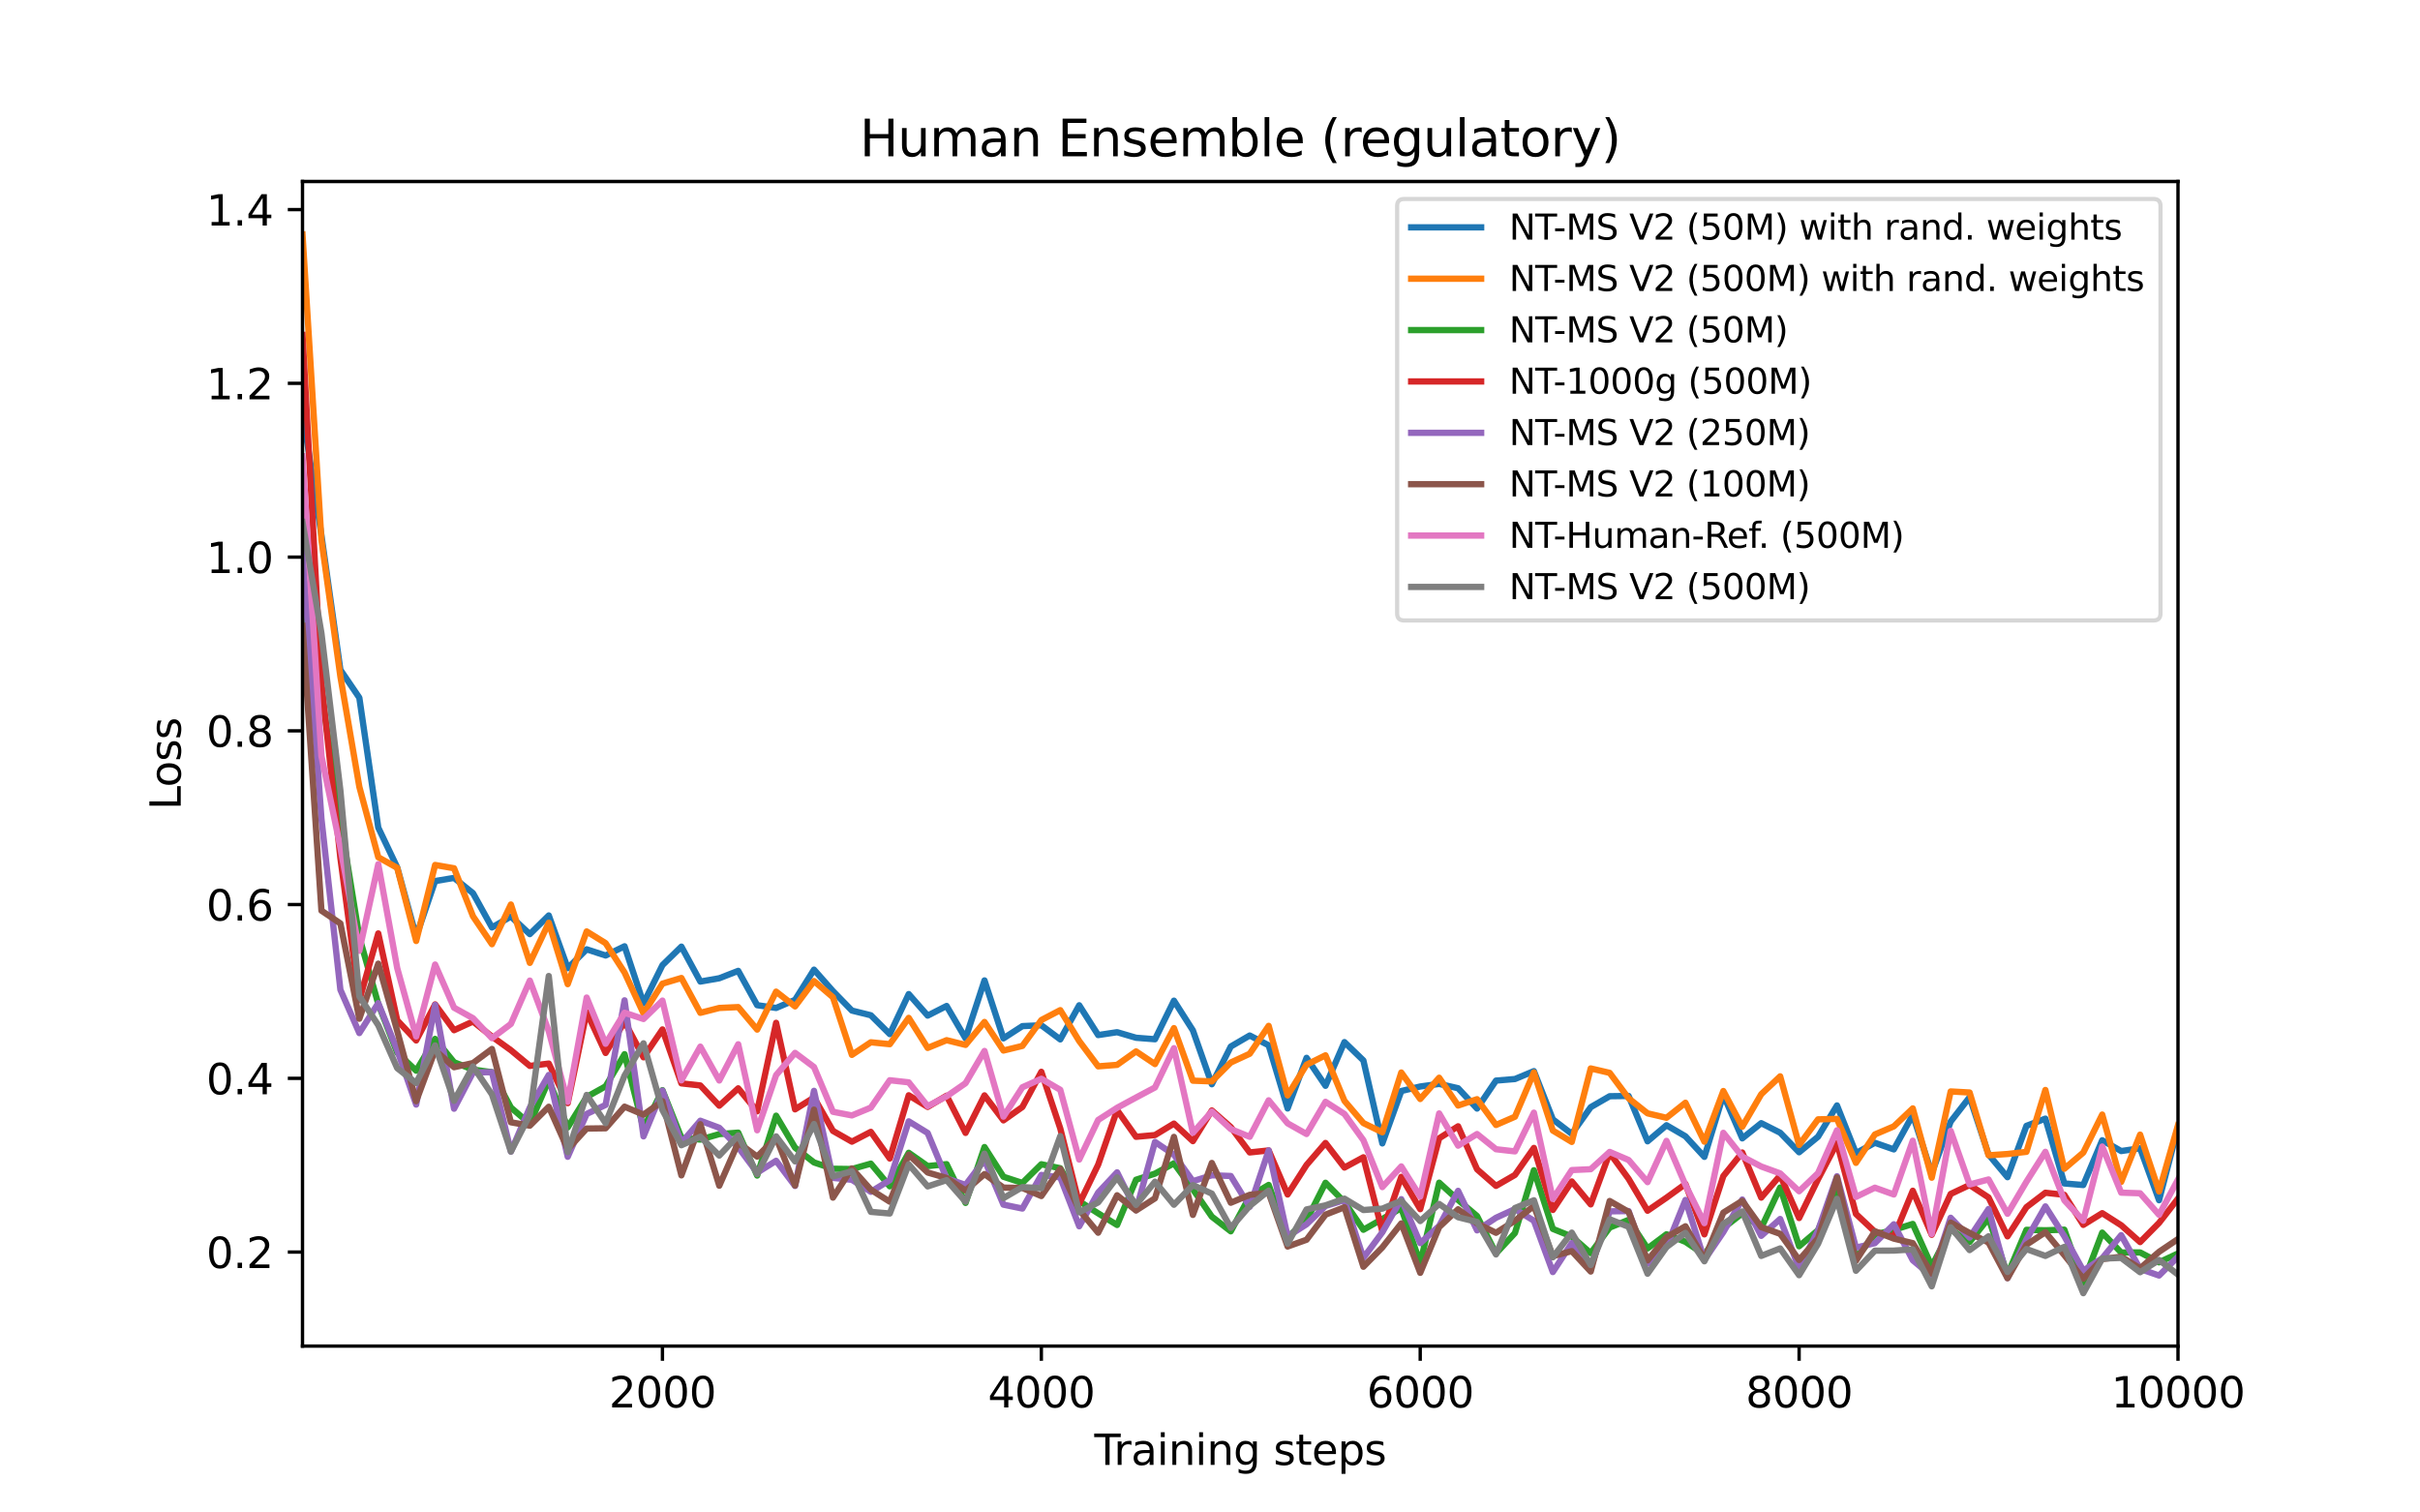 <?xml version="1.0" encoding="utf-8" standalone="no"?>
<!DOCTYPE svg PUBLIC "-//W3C//DTD SVG 1.1//EN"
  "http://www.w3.org/Graphics/SVG/1.1/DTD/svg11.dtd">
<svg xmlns:xlink="http://www.w3.org/1999/xlink" width="576pt" height="360pt" viewBox="0 0 576 360" xmlns="http://www.w3.org/2000/svg" version="1.1">
 <defs>
  <style type="text/css">*{stroke-linejoin: round; stroke-linecap: butt}</style>
 </defs>
 <g id="figure_1">
  <g id="patch_1">
   <path d="M 0 360 
L 576 360 
L 576 0 
L 0 0 
z
" style="fill: #ffffff"/>
  </g>
  <g id="axes_1">
   <g id="patch_2">
    <path d="M 72 320.4 
L 518.4 320.4 
L 518.4 43.2 
L 72 43.2 
z
" style="fill: #ffffff"/>
   </g>
   <g id="matplotlib.axis_1">
    <g id="xtick_1">
     <g id="line2d_1">
      <defs>
       <path id="m61d4ef799a" d="M 0 0 
L 0 3.5 
" style="stroke: #000000; stroke-width: 0.8"/>
      </defs>
      <g>
       <use xlink:href="#m61d4ef799a" x="157.673" y="320.4" style="stroke: #000000; stroke-width: 0.8"/>
      </g>
     </g>
     <g id="text_1">
      <!-- 2000 -->
      <g transform="translate(144.948 334.998) scale(0.1 -0.1)">
       <defs>
        <path id="DejaVuSans-32" d="M 1228 531 
L 3431 531 
L 3431 0 
L 469 0 
L 469 531 
Q 828 903 1448 1529 
Q 2069 2156 2228 2338 
Q 2531 2678 2651 2914 
Q 2772 3150 2772 3378 
Q 2772 3750 2511 3984 
Q 2250 4219 1831 4219 
Q 1534 4219 1204 4116 
Q 875 4013 500 3803 
L 500 4441 
Q 881 4594 1212 4672 
Q 1544 4750 1819 4750 
Q 2544 4750 2975 4387 
Q 3406 4025 3406 3419 
Q 3406 3131 3298 2873 
Q 3191 2616 2906 2266 
Q 2828 2175 2409 1742 
Q 1991 1309 1228 531 
z
" transform="scale(0.016)"/>
        <path id="DejaVuSans-30" d="M 2034 4250 
Q 1547 4250 1301 3770 
Q 1056 3291 1056 2328 
Q 1056 1369 1301 889 
Q 1547 409 2034 409 
Q 2525 409 2770 889 
Q 3016 1369 3016 2328 
Q 3016 3291 2770 3770 
Q 2525 4250 2034 4250 
z
M 2034 4750 
Q 2819 4750 3233 4129 
Q 3647 3509 3647 2328 
Q 3647 1150 3233 529 
Q 2819 -91 2034 -91 
Q 1250 -91 836 529 
Q 422 1150 422 2328 
Q 422 3509 836 4129 
Q 1250 4750 2034 4750 
z
" transform="scale(0.016)"/>
       </defs>
       <use xlink:href="#DejaVuSans-32"/>
       <use xlink:href="#DejaVuSans-30" transform="translate(63.623 0)"/>
       <use xlink:href="#DejaVuSans-30" transform="translate(127.246 0)"/>
       <use xlink:href="#DejaVuSans-30" transform="translate(190.869 0)"/>
      </g>
     </g>
    </g>
    <g id="xtick_2">
     <g id="line2d_2">
      <g>
       <use xlink:href="#m61d4ef799a" x="247.855" y="320.4" style="stroke: #000000; stroke-width: 0.8"/>
      </g>
     </g>
     <g id="text_2">
      <!-- 4000 -->
      <g transform="translate(235.13 334.998) scale(0.1 -0.1)">
       <defs>
        <path id="DejaVuSans-34" d="M 2419 4116 
L 825 1625 
L 2419 1625 
L 2419 4116 
z
M 2253 4666 
L 3047 4666 
L 3047 1625 
L 3713 1625 
L 3713 1100 
L 3047 1100 
L 3047 0 
L 2419 0 
L 2419 1100 
L 313 1100 
L 313 1709 
L 2253 4666 
z
" transform="scale(0.016)"/>
       </defs>
       <use xlink:href="#DejaVuSans-34"/>
       <use xlink:href="#DejaVuSans-30" transform="translate(63.623 0)"/>
       <use xlink:href="#DejaVuSans-30" transform="translate(127.246 0)"/>
       <use xlink:href="#DejaVuSans-30" transform="translate(190.869 0)"/>
      </g>
     </g>
    </g>
    <g id="xtick_3">
     <g id="line2d_3">
      <g>
       <use xlink:href="#m61d4ef799a" x="338.036" y="320.4" style="stroke: #000000; stroke-width: 0.8"/>
      </g>
     </g>
     <g id="text_3">
      <!-- 6000 -->
      <g transform="translate(325.311 334.998) scale(0.1 -0.1)">
       <defs>
        <path id="DejaVuSans-36" d="M 2113 2584 
Q 1688 2584 1439 2293 
Q 1191 2003 1191 1497 
Q 1191 994 1439 701 
Q 1688 409 2113 409 
Q 2538 409 2786 701 
Q 3034 994 3034 1497 
Q 3034 2003 2786 2293 
Q 2538 2584 2113 2584 
z
M 3366 4563 
L 3366 3988 
Q 3128 4100 2886 4159 
Q 2644 4219 2406 4219 
Q 1781 4219 1451 3797 
Q 1122 3375 1075 2522 
Q 1259 2794 1537 2939 
Q 1816 3084 2150 3084 
Q 2853 3084 3261 2657 
Q 3669 2231 3669 1497 
Q 3669 778 3244 343 
Q 2819 -91 2113 -91 
Q 1303 -91 875 529 
Q 447 1150 447 2328 
Q 447 3434 972 4092 
Q 1497 4750 2381 4750 
Q 2619 4750 2861 4703 
Q 3103 4656 3366 4563 
z
" transform="scale(0.016)"/>
       </defs>
       <use xlink:href="#DejaVuSans-36"/>
       <use xlink:href="#DejaVuSans-30" transform="translate(63.623 0)"/>
       <use xlink:href="#DejaVuSans-30" transform="translate(127.246 0)"/>
       <use xlink:href="#DejaVuSans-30" transform="translate(190.869 0)"/>
      </g>
     </g>
    </g>
    <g id="xtick_4">
     <g id="line2d_4">
      <g>
       <use xlink:href="#m61d4ef799a" x="428.218" y="320.4" style="stroke: #000000; stroke-width: 0.8"/>
      </g>
     </g>
     <g id="text_4">
      <!-- 8000 -->
      <g transform="translate(415.493 334.998) scale(0.1 -0.1)">
       <defs>
        <path id="DejaVuSans-38" d="M 2034 2216 
Q 1584 2216 1326 1975 
Q 1069 1734 1069 1313 
Q 1069 891 1326 650 
Q 1584 409 2034 409 
Q 2484 409 2743 651 
Q 3003 894 3003 1313 
Q 3003 1734 2745 1975 
Q 2488 2216 2034 2216 
z
M 1403 2484 
Q 997 2584 770 2862 
Q 544 3141 544 3541 
Q 544 4100 942 4425 
Q 1341 4750 2034 4750 
Q 2731 4750 3128 4425 
Q 3525 4100 3525 3541 
Q 3525 3141 3298 2862 
Q 3072 2584 2669 2484 
Q 3125 2378 3379 2068 
Q 3634 1759 3634 1313 
Q 3634 634 3220 271 
Q 2806 -91 2034 -91 
Q 1263 -91 848 271 
Q 434 634 434 1313 
Q 434 1759 690 2068 
Q 947 2378 1403 2484 
z
M 1172 3481 
Q 1172 3119 1398 2916 
Q 1625 2713 2034 2713 
Q 2441 2713 2670 2916 
Q 2900 3119 2900 3481 
Q 2900 3844 2670 4047 
Q 2441 4250 2034 4250 
Q 1625 4250 1398 4047 
Q 1172 3844 1172 3481 
z
" transform="scale(0.016)"/>
       </defs>
       <use xlink:href="#DejaVuSans-38"/>
       <use xlink:href="#DejaVuSans-30" transform="translate(63.623 0)"/>
       <use xlink:href="#DejaVuSans-30" transform="translate(127.246 0)"/>
       <use xlink:href="#DejaVuSans-30" transform="translate(190.869 0)"/>
      </g>
     </g>
    </g>
    <g id="xtick_5">
     <g id="line2d_5">
      <g>
       <use xlink:href="#m61d4ef799a" x="518.4" y="320.4" style="stroke: #000000; stroke-width: 0.8"/>
      </g>
     </g>
     <g id="text_5">
      <!-- 10000 -->
      <g transform="translate(502.494 334.998) scale(0.1 -0.1)">
       <defs>
        <path id="DejaVuSans-31" d="M 794 531 
L 1825 531 
L 1825 4091 
L 703 3866 
L 703 4441 
L 1819 4666 
L 2450 4666 
L 2450 531 
L 3481 531 
L 3481 0 
L 794 0 
L 794 531 
z
" transform="scale(0.016)"/>
       </defs>
       <use xlink:href="#DejaVuSans-31"/>
       <use xlink:href="#DejaVuSans-30" transform="translate(63.623 0)"/>
       <use xlink:href="#DejaVuSans-30" transform="translate(127.246 0)"/>
       <use xlink:href="#DejaVuSans-30" transform="translate(190.869 0)"/>
       <use xlink:href="#DejaVuSans-30" transform="translate(254.492 0)"/>
      </g>
     </g>
    </g>
    <g id="text_6">
     <!-- Training steps -->
     <g transform="translate(260.465 348.677) scale(0.1 -0.1)">
      <defs>
       <path id="DejaVuSans-54" d="M -19 4666 
L 3928 4666 
L 3928 4134 
L 2272 4134 
L 2272 0 
L 1638 0 
L 1638 4134 
L -19 4134 
L -19 4666 
z
" transform="scale(0.016)"/>
       <path id="DejaVuSans-72" d="M 2631 2963 
Q 2534 3019 2420 3045 
Q 2306 3072 2169 3072 
Q 1681 3072 1420 2755 
Q 1159 2438 1159 1844 
L 1159 0 
L 581 0 
L 581 3500 
L 1159 3500 
L 1159 2956 
Q 1341 3275 1631 3429 
Q 1922 3584 2338 3584 
Q 2397 3584 2469 3576 
Q 2541 3569 2628 3553 
L 2631 2963 
z
" transform="scale(0.016)"/>
       <path id="DejaVuSans-61" d="M 2194 1759 
Q 1497 1759 1228 1600 
Q 959 1441 959 1056 
Q 959 750 1161 570 
Q 1363 391 1709 391 
Q 2188 391 2477 730 
Q 2766 1069 2766 1631 
L 2766 1759 
L 2194 1759 
z
M 3341 1997 
L 3341 0 
L 2766 0 
L 2766 531 
Q 2569 213 2275 61 
Q 1981 -91 1556 -91 
Q 1019 -91 701 211 
Q 384 513 384 1019 
Q 384 1609 779 1909 
Q 1175 2209 1959 2209 
L 2766 2209 
L 2766 2266 
Q 2766 2663 2505 2880 
Q 2244 3097 1772 3097 
Q 1472 3097 1187 3025 
Q 903 2953 641 2809 
L 641 3341 
Q 956 3463 1253 3523 
Q 1550 3584 1831 3584 
Q 2591 3584 2966 3190 
Q 3341 2797 3341 1997 
z
" transform="scale(0.016)"/>
       <path id="DejaVuSans-69" d="M 603 3500 
L 1178 3500 
L 1178 0 
L 603 0 
L 603 3500 
z
M 603 4863 
L 1178 4863 
L 1178 4134 
L 603 4134 
L 603 4863 
z
" transform="scale(0.016)"/>
       <path id="DejaVuSans-6e" d="M 3513 2113 
L 3513 0 
L 2938 0 
L 2938 2094 
Q 2938 2591 2744 2837 
Q 2550 3084 2163 3084 
Q 1697 3084 1428 2787 
Q 1159 2491 1159 1978 
L 1159 0 
L 581 0 
L 581 3500 
L 1159 3500 
L 1159 2956 
Q 1366 3272 1645 3428 
Q 1925 3584 2291 3584 
Q 2894 3584 3203 3211 
Q 3513 2838 3513 2113 
z
" transform="scale(0.016)"/>
       <path id="DejaVuSans-67" d="M 2906 1791 
Q 2906 2416 2648 2759 
Q 2391 3103 1925 3103 
Q 1463 3103 1205 2759 
Q 947 2416 947 1791 
Q 947 1169 1205 825 
Q 1463 481 1925 481 
Q 2391 481 2648 825 
Q 2906 1169 2906 1791 
z
M 3481 434 
Q 3481 -459 3084 -895 
Q 2688 -1331 1869 -1331 
Q 1566 -1331 1297 -1286 
Q 1028 -1241 775 -1147 
L 775 -588 
Q 1028 -725 1275 -790 
Q 1522 -856 1778 -856 
Q 2344 -856 2625 -561 
Q 2906 -266 2906 331 
L 2906 616 
Q 2728 306 2450 153 
Q 2172 0 1784 0 
Q 1141 0 747 490 
Q 353 981 353 1791 
Q 353 2603 747 3093 
Q 1141 3584 1784 3584 
Q 2172 3584 2450 3431 
Q 2728 3278 2906 2969 
L 2906 3500 
L 3481 3500 
L 3481 434 
z
" transform="scale(0.016)"/>
       <path id="DejaVuSans-20" transform="scale(0.016)"/>
       <path id="DejaVuSans-73" d="M 2834 3397 
L 2834 2853 
Q 2591 2978 2328 3040 
Q 2066 3103 1784 3103 
Q 1356 3103 1142 2972 
Q 928 2841 928 2578 
Q 928 2378 1081 2264 
Q 1234 2150 1697 2047 
L 1894 2003 
Q 2506 1872 2764 1633 
Q 3022 1394 3022 966 
Q 3022 478 2636 193 
Q 2250 -91 1575 -91 
Q 1294 -91 989 -36 
Q 684 19 347 128 
L 347 722 
Q 666 556 975 473 
Q 1284 391 1588 391 
Q 1994 391 2212 530 
Q 2431 669 2431 922 
Q 2431 1156 2273 1281 
Q 2116 1406 1581 1522 
L 1381 1569 
Q 847 1681 609 1914 
Q 372 2147 372 2553 
Q 372 3047 722 3315 
Q 1072 3584 1716 3584 
Q 2034 3584 2315 3537 
Q 2597 3491 2834 3397 
z
" transform="scale(0.016)"/>
       <path id="DejaVuSans-74" d="M 1172 4494 
L 1172 3500 
L 2356 3500 
L 2356 3053 
L 1172 3053 
L 1172 1153 
Q 1172 725 1289 603 
Q 1406 481 1766 481 
L 2356 481 
L 2356 0 
L 1766 0 
Q 1100 0 847 248 
Q 594 497 594 1153 
L 594 3053 
L 172 3053 
L 172 3500 
L 594 3500 
L 594 4494 
L 1172 4494 
z
" transform="scale(0.016)"/>
       <path id="DejaVuSans-65" d="M 3597 1894 
L 3597 1613 
L 953 1613 
Q 991 1019 1311 708 
Q 1631 397 2203 397 
Q 2534 397 2845 478 
Q 3156 559 3463 722 
L 3463 178 
Q 3153 47 2828 -22 
Q 2503 -91 2169 -91 
Q 1331 -91 842 396 
Q 353 884 353 1716 
Q 353 2575 817 3079 
Q 1281 3584 2069 3584 
Q 2775 3584 3186 3129 
Q 3597 2675 3597 1894 
z
M 3022 2063 
Q 3016 2534 2758 2815 
Q 2500 3097 2075 3097 
Q 1594 3097 1305 2825 
Q 1016 2553 972 2059 
L 3022 2063 
z
" transform="scale(0.016)"/>
       <path id="DejaVuSans-70" d="M 1159 525 
L 1159 -1331 
L 581 -1331 
L 581 3500 
L 1159 3500 
L 1159 2969 
Q 1341 3281 1617 3432 
Q 1894 3584 2278 3584 
Q 2916 3584 3314 3078 
Q 3713 2572 3713 1747 
Q 3713 922 3314 415 
Q 2916 -91 2278 -91 
Q 1894 -91 1617 61 
Q 1341 213 1159 525 
z
M 3116 1747 
Q 3116 2381 2855 2742 
Q 2594 3103 2138 3103 
Q 1681 3103 1420 2742 
Q 1159 2381 1159 1747 
Q 1159 1113 1420 752 
Q 1681 391 2138 391 
Q 2594 391 2855 752 
Q 3116 1113 3116 1747 
z
" transform="scale(0.016)"/>
      </defs>
      <use xlink:href="#DejaVuSans-54"/>
      <use xlink:href="#DejaVuSans-72" transform="translate(46.334 0)"/>
      <use xlink:href="#DejaVuSans-61" transform="translate(87.447 0)"/>
      <use xlink:href="#DejaVuSans-69" transform="translate(148.727 0)"/>
      <use xlink:href="#DejaVuSans-6e" transform="translate(176.51 0)"/>
      <use xlink:href="#DejaVuSans-69" transform="translate(239.889 0)"/>
      <use xlink:href="#DejaVuSans-6e" transform="translate(267.672 0)"/>
      <use xlink:href="#DejaVuSans-67" transform="translate(331.051 0)"/>
      <use xlink:href="#DejaVuSans-20" transform="translate(394.527 0)"/>
      <use xlink:href="#DejaVuSans-73" transform="translate(426.314 0)"/>
      <use xlink:href="#DejaVuSans-74" transform="translate(478.414 0)"/>
      <use xlink:href="#DejaVuSans-65" transform="translate(517.623 0)"/>
      <use xlink:href="#DejaVuSans-70" transform="translate(579.146 0)"/>
      <use xlink:href="#DejaVuSans-73" transform="translate(642.623 0)"/>
     </g>
    </g>
   </g>
   <g id="matplotlib.axis_2">
    <g id="ytick_1">
     <g id="line2d_6">
      <defs>
       <path id="m5d9a2d549f" d="M 0 0 
L -3.5 0 
" style="stroke: #000000; stroke-width: 0.8"/>
      </defs>
      <g>
       <use xlink:href="#m5d9a2d549f" x="72" y="298.019" style="stroke: #000000; stroke-width: 0.8"/>
      </g>
     </g>
     <g id="text_7">
      <!-- 0.2 -->
      <g transform="translate(49.097 301.819) scale(0.1 -0.1)">
       <defs>
        <path id="DejaVuSans-2e" d="M 684 794 
L 1344 794 
L 1344 0 
L 684 0 
L 684 794 
z
" transform="scale(0.016)"/>
       </defs>
       <use xlink:href="#DejaVuSans-30"/>
       <use xlink:href="#DejaVuSans-2e" transform="translate(63.623 0)"/>
       <use xlink:href="#DejaVuSans-32" transform="translate(95.41 0)"/>
      </g>
     </g>
    </g>
    <g id="ytick_2">
     <g id="line2d_7">
      <g>
       <use xlink:href="#m5d9a2d549f" x="72" y="256.664" style="stroke: #000000; stroke-width: 0.8"/>
      </g>
     </g>
     <g id="text_8">
      <!-- 0.4 -->
      <g transform="translate(49.097 260.463) scale(0.1 -0.1)">
       <use xlink:href="#DejaVuSans-30"/>
       <use xlink:href="#DejaVuSans-2e" transform="translate(63.623 0)"/>
       <use xlink:href="#DejaVuSans-34" transform="translate(95.41 0)"/>
      </g>
     </g>
    </g>
    <g id="ytick_3">
     <g id="line2d_8">
      <g>
       <use xlink:href="#m5d9a2d549f" x="72" y="215.308" style="stroke: #000000; stroke-width: 0.8"/>
      </g>
     </g>
     <g id="text_9">
      <!-- 0.6 -->
      <g transform="translate(49.097 219.108) scale(0.1 -0.1)">
       <use xlink:href="#DejaVuSans-30"/>
       <use xlink:href="#DejaVuSans-2e" transform="translate(63.623 0)"/>
       <use xlink:href="#DejaVuSans-36" transform="translate(95.41 0)"/>
      </g>
     </g>
    </g>
    <g id="ytick_4">
     <g id="line2d_9">
      <g>
       <use xlink:href="#m5d9a2d549f" x="72" y="173.953" style="stroke: #000000; stroke-width: 0.8"/>
      </g>
     </g>
     <g id="text_10">
      <!-- 0.8 -->
      <g transform="translate(49.097 177.752) scale(0.1 -0.1)">
       <use xlink:href="#DejaVuSans-30"/>
       <use xlink:href="#DejaVuSans-2e" transform="translate(63.623 0)"/>
       <use xlink:href="#DejaVuSans-38" transform="translate(95.41 0)"/>
      </g>
     </g>
    </g>
    <g id="ytick_5">
     <g id="line2d_10">
      <g>
       <use xlink:href="#m5d9a2d549f" x="72" y="132.597" style="stroke: #000000; stroke-width: 0.8"/>
      </g>
     </g>
     <g id="text_11">
      <!-- 1.0 -->
      <g transform="translate(49.097 136.396) scale(0.1 -0.1)">
       <use xlink:href="#DejaVuSans-31"/>
       <use xlink:href="#DejaVuSans-2e" transform="translate(63.623 0)"/>
       <use xlink:href="#DejaVuSans-30" transform="translate(95.41 0)"/>
      </g>
     </g>
    </g>
    <g id="ytick_6">
     <g id="line2d_11">
      <g>
       <use xlink:href="#m5d9a2d549f" x="72" y="91.242" style="stroke: #000000; stroke-width: 0.8"/>
      </g>
     </g>
     <g id="text_12">
      <!-- 1.2 -->
      <g transform="translate(49.097 95.041) scale(0.1 -0.1)">
       <use xlink:href="#DejaVuSans-31"/>
       <use xlink:href="#DejaVuSans-2e" transform="translate(63.623 0)"/>
       <use xlink:href="#DejaVuSans-32" transform="translate(95.41 0)"/>
      </g>
     </g>
    </g>
    <g id="ytick_7">
     <g id="line2d_12">
      <g>
       <use xlink:href="#m5d9a2d549f" x="72" y="49.886" style="stroke: #000000; stroke-width: 0.8"/>
      </g>
     </g>
     <g id="text_13">
      <!-- 1.4 -->
      <g transform="translate(49.097 53.685) scale(0.1 -0.1)">
       <use xlink:href="#DejaVuSans-31"/>
       <use xlink:href="#DejaVuSans-2e" transform="translate(63.623 0)"/>
       <use xlink:href="#DejaVuSans-34" transform="translate(95.41 0)"/>
      </g>
     </g>
    </g>
    <g id="text_14">
     <!-- Loss -->
     <g transform="translate(43.017 192.767) rotate(-90) scale(0.1 -0.1)">
      <defs>
       <path id="DejaVuSans-4c" d="M 628 4666 
L 1259 4666 
L 1259 531 
L 3531 531 
L 3531 0 
L 628 0 
L 628 4666 
z
" transform="scale(0.016)"/>
       <path id="DejaVuSans-6f" d="M 1959 3097 
Q 1497 3097 1228 2736 
Q 959 2375 959 1747 
Q 959 1119 1226 758 
Q 1494 397 1959 397 
Q 2419 397 2687 759 
Q 2956 1122 2956 1747 
Q 2956 2369 2687 2733 
Q 2419 3097 1959 3097 
z
M 1959 3584 
Q 2709 3584 3137 3096 
Q 3566 2609 3566 1747 
Q 3566 888 3137 398 
Q 2709 -91 1959 -91 
Q 1206 -91 779 398 
Q 353 888 353 1747 
Q 353 2609 779 3096 
Q 1206 3584 1959 3584 
z
" transform="scale(0.016)"/>
      </defs>
      <use xlink:href="#DejaVuSans-4c"/>
      <use xlink:href="#DejaVuSans-6f" transform="translate(53.963 0)"/>
      <use xlink:href="#DejaVuSans-73" transform="translate(115.145 0)"/>
      <use xlink:href="#DejaVuSans-73" transform="translate(167.244 0)"/>
     </g>
    </g>
   </g>
   <g id="line2d_13">
    <path d="M 72 97.9 
L 76.509 127.428 
L 81.018 159.437 
L 85.527 166.075 
L 90.036 196.988 
L 94.545 206.458 
L 99.055 222.918 
L 103.564 209.705 
L 108.073 208.96 
L 112.582 212.6 
L 117.091 220.747 
L 121.6 218.162 
L 126.109 222.339 
L 130.618 217.893 
L 135.127 230.444 
L 139.636 225.957 
L 144.145 227.426 
L 148.655 225.234 
L 153.164 238.819 
L 157.673 229.721 
L 162.182 225.316 
L 166.691 233.629 
L 171.2 232.843 
L 175.709 231.085 
L 180.218 239.253 
L 184.727 239.915 
L 189.236 237.992 
L 193.745 230.796 
L 198.255 235.903 
L 202.764 240.535 
L 207.273 241.652 
L 211.782 246.139 
L 216.291 236.606 
L 220.8 241.735 
L 225.309 239.439 
L 229.818 247.152 
L 234.327 233.36 
L 238.836 247.152 
L 243.345 244.237 
L 247.855 244.03 
L 252.364 247.4 
L 256.873 239.274 
L 261.382 246.366 
L 265.891 245.684 
L 270.4 247.007 
L 274.909 247.359 
L 279.418 238.178 
L 283.927 245.25 
L 288.436 258.07 
L 292.945 249.096 
L 297.455 246.47 
L 301.964 248.806 
L 306.473 263.839 
L 310.982 251.784 
L 315.491 258.442 
L 320 248.041 
L 324.509 252.404 
L 329.018 272.152 
L 333.527 259.683 
L 338.036 258.608 
L 342.545 257.987 
L 347.055 259.021 
L 351.564 263.86 
L 356.073 257.201 
L 360.582 256.829 
L 365.091 254.948 
L 369.6 266.424 
L 374.109 269.877 
L 378.618 263.529 
L 383.127 260.923 
L 387.636 260.861 
L 392.145 271.655 
L 396.655 267.83 
L 401.164 270.456 
L 405.673 275.357 
L 410.182 260.572 
L 414.691 270.952 
L 419.2 267.334 
L 423.709 269.608 
L 428.218 274.261 
L 432.727 270.559 
L 437.236 263.115 
L 441.745 274.467 
L 446.255 272.007 
L 450.764 273.578 
L 455.273 265.369 
L 459.782 279.265 
L 464.291 266.961 
L 468.8 261.151 
L 473.309 274.798 
L 477.818 280.195 
L 482.327 267.975 
L 486.836 266.258 
L 491.345 281.684 
L 495.855 282.056 
L 500.364 271.407 
L 504.873 273.971 
L 509.382 273.309 
L 513.891 285.675 
L 518.4 268.326 
" clip-path="url(#p09aa80e4cd)" style="fill: none; stroke: #1f77b4; stroke-width: 1.5; stroke-linecap: square"/>
   </g>
   <g id="line2d_14">
    <path d="M 72 55.8 
L 76.509 128.503 
L 81.018 161.029 
L 85.527 187.269 
L 90.036 204.039 
L 94.545 206.562 
L 99.055 223.972 
L 103.564 205.879 
L 108.073 206.665 
L 112.582 218.1 
L 117.091 224.737 
L 121.6 215.288 
L 126.109 229.183 
L 130.618 219.63 
L 135.127 234.249 
L 139.636 221.698 
L 144.145 224.489 
L 148.655 231.478 
L 153.164 241.218 
L 157.673 234.125 
L 162.182 232.781 
L 166.691 241.073 
L 171.2 239.915 
L 175.709 239.708 
L 180.218 245.064 
L 184.727 236.027 
L 189.236 239.543 
L 193.745 233.505 
L 198.255 237.372 
L 202.764 251.081 
L 207.273 248.083 
L 211.782 248.538 
L 216.291 242.272 
L 220.8 249.427 
L 225.309 247.586 
L 229.818 248.703 
L 234.327 243.244 
L 238.836 250.047 
L 243.345 248.951 
L 247.855 242.789 
L 252.364 240.432 
L 256.873 247.793 
L 261.382 253.81 
L 265.891 253.459 
L 270.4 250.254 
L 274.909 253.273 
L 279.418 244.712 
L 283.927 257.222 
L 288.436 257.388 
L 292.945 252.901 
L 297.455 250.812 
L 301.964 244.174 
L 306.473 260.717 
L 310.982 253.417 
L 315.491 251.184 
L 320 262.019 
L 324.509 267.313 
L 329.018 269.505 
L 333.527 255.278 
L 338.036 261.585 
L 342.545 256.519 
L 347.055 263.136 
L 351.564 261.627 
L 356.073 267.768 
L 360.582 265.803 
L 365.091 255.258 
L 369.6 269.091 
L 374.109 271.8 
L 378.618 254.307 
L 383.127 255.361 
L 387.636 261.42 
L 392.145 264.997 
L 396.655 266.052 
L 401.164 262.474 
L 405.673 271.738 
L 410.182 259.683 
L 414.691 268.181 
L 419.2 260.448 
L 423.709 256.188 
L 428.218 272.524 
L 432.727 266.424 
L 437.236 266.32 
L 441.745 276.783 
L 446.255 270.022 
L 450.764 268.099 
L 455.273 263.818 
L 459.782 280.319 
L 464.291 259.786 
L 468.8 260.034 
L 473.309 274.984 
L 477.818 274.674 
L 482.327 274.157 
L 486.836 259.435 
L 491.345 278.189 
L 495.855 274.343 
L 500.364 265.287 
L 504.873 281.332 
L 509.382 270.063 
L 513.891 283.586 
L 518.4 267.83 
" clip-path="url(#p09aa80e4cd)" style="fill: none; stroke: #ff7f0e; stroke-width: 1.5; stroke-linecap: square"/>
   </g>
   <g id="line2d_15">
    <path d="M 72 142.812 
L 76.509 164.813 
L 81.018 195.189 
L 85.527 223.042 
L 90.036 238.964 
L 94.545 250.564 
L 99.055 254.844 
L 103.564 247.276 
L 108.073 252.838 
L 112.582 254.596 
L 117.091 255.196 
L 121.6 263.612 
L 126.109 267.499 
L 130.618 257.119 
L 135.127 268.347 
L 139.636 261.089 
L 144.145 258.566 
L 148.655 250.915 
L 153.164 268.574 
L 157.673 259.476 
L 162.182 270.807 
L 166.691 271.242 
L 171.2 269.939 
L 175.709 269.587 
L 180.218 279.802 
L 184.727 265.555 
L 189.236 273.165 
L 193.745 276.68 
L 198.255 278.189 
L 202.764 278.251 
L 207.273 276.969 
L 211.782 282.366 
L 216.291 274.385 
L 220.8 277.548 
L 225.309 277.094 
L 229.818 286.316 
L 234.327 273.02 
L 238.836 280.092 
L 243.345 281.56 
L 247.855 277.114 
L 252.364 278.065 
L 256.873 285.902 
L 261.382 288.797 
L 265.891 291.568 
L 270.4 280.795 
L 274.909 279.347 
L 279.418 276.887 
L 283.927 283.069 
L 288.436 289.583 
L 292.945 293.077 
L 297.455 284.724 
L 301.964 282.035 
L 306.473 294.442 
L 310.982 290.472 
L 315.491 281.519 
L 320 286.109 
L 324.509 292.705 
L 329.018 290.141 
L 333.527 287.556 
L 338.036 300.687 
L 342.545 281.498 
L 347.055 285.613 
L 351.564 289.438 
L 356.073 298.35 
L 360.582 293.491 
L 365.091 278.541 
L 369.6 292.498 
L 374.109 294.318 
L 378.618 298.268 
L 383.127 292.188 
L 387.636 290.348 
L 392.145 297.151 
L 396.655 293.78 
L 401.164 295.579 
L 405.673 298.619 
L 410.182 292.312 
L 414.691 288.797 
L 419.2 292.271 
L 423.709 282.656 
L 428.218 296.634 
L 432.727 292.809 
L 437.236 282.428 
L 441.745 299.446 
L 446.255 293.822 
L 450.764 292.747 
L 455.273 291.32 
L 459.782 301.39 
L 464.291 292.623 
L 468.8 295.621 
L 473.309 289.955 
L 477.818 303.396 
L 482.327 292.726 
L 486.836 292.829 
L 491.345 292.685 
L 495.855 305.277 
L 500.364 293.388 
L 504.873 298.123 
L 509.382 298.102 
L 513.891 300.459 
L 518.4 298.35 
" clip-path="url(#p09aa80e4cd)" style="fill: none; stroke: #2ca02c; stroke-width: 1.5; stroke-linecap: square"/>
   </g>
   <g id="line2d_16">
    <path d="M 72 79.724 
L 76.509 162.332 
L 81.018 204.204 
L 85.527 238.054 
L 90.036 222.173 
L 94.545 242.851 
L 99.055 247.648 
L 103.564 239.067 
L 108.073 245.208 
L 112.582 243.141 
L 117.091 246.718 
L 121.6 249.964 
L 126.109 253.707 
L 130.618 253.149 
L 135.127 262.578 
L 139.636 240.907 
L 144.145 250.626 
L 148.655 243.182 
L 153.164 251.66 
L 157.673 245.022 
L 162.182 257.863 
L 166.691 258.359 
L 171.2 263.177 
L 175.709 259.042 
L 180.218 264.521 
L 184.727 243.451 
L 189.236 264.046 
L 193.745 261.234 
L 198.255 269.174 
L 202.764 271.738 
L 207.273 269.401 
L 211.782 275.749 
L 216.291 260.696 
L 220.8 263.467 
L 225.309 260.799 
L 229.818 269.65 
L 234.327 260.717 
L 238.836 266.672 
L 243.345 263.488 
L 247.855 255.113 
L 252.364 268.595 
L 256.873 286.523 
L 261.382 277.218 
L 265.891 264.232 
L 270.4 270.58 
L 274.909 270.166 
L 279.418 267.437 
L 283.927 271.614 
L 288.436 264.315 
L 292.945 268.264 
L 297.455 274.302 
L 301.964 273.826 
L 306.473 284.31 
L 310.982 277.28 
L 315.491 272.048 
L 320 277.9 
L 324.509 275.46 
L 329.018 293.119 
L 333.527 280.112 
L 338.036 287.805 
L 342.545 270.932 
L 347.055 268.078 
L 351.564 278.313 
L 356.073 282.263 
L 360.582 279.658 
L 365.091 273.227 
L 369.6 287.991 
L 374.109 281.208 
L 378.618 286.667 
L 383.127 274.405 
L 387.636 280.588 
L 392.145 288.177 
L 396.655 285.075 
L 401.164 281.808 
L 405.673 293.801 
L 410.182 279.926 
L 414.691 274.323 
L 419.2 285.054 
L 423.709 279.761 
L 428.218 289.914 
L 432.727 280.671 
L 437.236 272.048 
L 441.745 288.942 
L 446.255 293.181 
L 450.764 294.359 
L 455.273 283.421 
L 459.782 293.905 
L 464.291 284.186 
L 468.8 282.056 
L 473.309 285.013 
L 477.818 294.277 
L 482.327 287.329 
L 486.836 283.896 
L 491.345 284.393 
L 495.855 291.547 
L 500.364 288.756 
L 504.873 291.63 
L 509.382 295.641 
L 513.891 291.072 
L 518.4 285.282 
" clip-path="url(#p09aa80e4cd)" style="fill: none; stroke: #d62728; stroke-width: 1.5; stroke-linecap: square"/>
   </g>
   <g id="line2d_17">
    <path d="M 72 131.274 
L 76.509 194.879 
L 81.018 235.573 
L 85.527 245.891 
L 90.036 238.757 
L 94.545 249.964 
L 99.055 262.909 
L 103.564 239.17 
L 108.073 263.901 
L 112.582 255.258 
L 117.091 255.196 
L 121.6 274.116 
L 126.109 263.612 
L 130.618 255.857 
L 135.127 275.336 
L 139.636 265.142 
L 144.145 262.991 
L 148.655 238.095 
L 153.164 270.477 
L 157.673 259.579 
L 162.182 272.027 
L 166.691 266.755 
L 171.2 268.43 
L 175.709 273.061 
L 180.218 279.12 
L 184.727 276.287 
L 189.236 282.284 
L 193.745 259.641 
L 198.255 280.361 
L 202.764 280.816 
L 207.273 283.669 
L 211.782 280.898 
L 216.291 266.899 
L 220.8 269.67 
L 225.309 280.485 
L 229.818 282.035 
L 234.327 276.101 
L 238.836 286.729 
L 243.345 287.66 
L 247.855 279.658 
L 252.364 280.237 
L 256.873 291.878 
L 261.382 283.855 
L 265.891 279.037 
L 270.4 288.053 
L 274.909 271.8 
L 279.418 274.84 
L 283.927 281.146 
L 288.436 279.74 
L 292.945 279.906 
L 297.455 287.246 
L 301.964 273.806 
L 306.473 294.297 
L 310.982 291.403 
L 315.491 287.04 
L 320 285.654 
L 324.509 299.405 
L 329.018 293.305 
L 333.527 285.427 
L 338.036 295.89 
L 342.545 291.795 
L 347.055 283.442 
L 351.564 292.85 
L 356.073 289.852 
L 360.582 287.784 
L 365.091 290.555 
L 369.6 302.775 
L 374.109 295.869 
L 378.618 301.803 
L 383.127 288.322 
L 387.636 288.26 
L 392.145 300.79 
L 396.655 296.758 
L 401.164 285.613 
L 405.673 299.901 
L 410.182 293.264 
L 414.691 285.509 
L 419.2 294.153 
L 423.709 290.141 
L 428.218 301.845 
L 432.727 292.871 
L 437.236 279.968 
L 441.745 296.965 
L 446.255 295.89 
L 450.764 291.403 
L 455.273 299.963 
L 459.782 303.747 
L 464.291 289.852 
L 468.8 294.566 
L 473.309 287.763 
L 477.818 304.202 
L 482.327 295 
L 486.836 287.143 
L 491.345 294.256 
L 495.855 302.444 
L 500.364 299.488 
L 504.873 293.987 
L 509.382 302.031 
L 513.891 303.602 
L 518.4 299.136 
" clip-path="url(#p09aa80e4cd)" style="fill: none; stroke: #9467bd; stroke-width: 1.5; stroke-linecap: square"/>
   </g>
   <g id="line2d_18">
    <path d="M 72 148.974 
L 76.509 216.756 
L 81.018 219.795 
L 85.527 242.479 
L 90.036 229.369 
L 94.545 245.374 
L 99.055 262.102 
L 103.564 249.964 
L 108.073 254.017 
L 112.582 253.025 
L 117.091 249.675 
L 121.6 267.127 
L 126.109 267.933 
L 130.618 263.426 
L 135.127 273.537 
L 139.636 268.616 
L 144.145 268.554 
L 148.655 263.405 
L 153.164 265.307 
L 157.673 262.102 
L 162.182 279.761 
L 166.691 267.582 
L 171.2 282.222 
L 175.709 271.965 
L 180.218 275.295 
L 184.727 270.745 
L 189.236 282.18 
L 193.745 264.108 
L 198.255 285.054 
L 202.764 278.107 
L 207.273 283.173 
L 211.782 286.026 
L 216.291 274.84 
L 220.8 279.079 
L 225.309 280.381 
L 229.818 283.359 
L 234.327 279.451 
L 238.836 282.677 
L 243.345 282.759 
L 247.855 284.682 
L 252.364 278.21 
L 256.873 287.991 
L 261.382 293.408 
L 265.891 284.496 
L 270.4 288.115 
L 274.909 285.22 
L 279.418 270.601 
L 283.927 289.169 
L 288.436 276.804 
L 292.945 286.274 
L 297.455 284.393 
L 301.964 283.896 
L 306.473 296.696 
L 310.982 295.083 
L 315.491 289.107 
L 320 287.35 
L 324.509 301.514 
L 329.018 296.903 
L 333.527 291.196 
L 338.036 302.961 
L 342.545 292.064 
L 347.055 287.825 
L 351.564 291.196 
L 356.073 293.429 
L 360.582 290.555 
L 365.091 287.04 
L 369.6 298.991 
L 374.109 297.792 
L 378.618 302.651 
L 383.127 285.861 
L 387.636 288.446 
L 392.145 300.004 
L 396.655 294.463 
L 401.164 291.878 
L 405.673 299.715 
L 410.182 288.632 
L 414.691 285.82 
L 419.2 292.085 
L 423.709 293.677 
L 428.218 299.901 
L 432.727 294.732 
L 437.236 280.257 
L 441.745 300.108 
L 446.255 293.077 
L 450.764 294.814 
L 455.273 295.89 
L 459.782 303.148 
L 464.291 291.01 
L 468.8 293.47 
L 473.309 295.745 
L 477.818 304.243 
L 482.327 296.262 
L 486.836 293.284 
L 491.345 298.743 
L 495.855 304.367 
L 500.364 299.694 
L 504.873 299.115 
L 509.382 301.886 
L 513.891 297.957 
L 518.4 294.918 
" clip-path="url(#p09aa80e4cd)" style="fill: none; stroke: #8c564b; stroke-width: 1.5; stroke-linecap: square"/>
   </g>
   <g id="line2d_19">
    <path d="M 72 108.611 
L 76.509 179.949 
L 81.018 201.723 
L 85.527 226.309 
L 90.036 205.693 
L 94.545 230.424 
L 99.055 246.697 
L 103.564 229.576 
L 108.073 239.853 
L 112.582 242.355 
L 117.091 247.111 
L 121.6 243.72 
L 126.109 233.401 
L 130.618 245.436 
L 135.127 262.247 
L 139.636 237.434 
L 144.145 248.434 
L 148.655 241.052 
L 153.164 242.541 
L 157.673 238.157 
L 162.182 257.139 
L 166.691 249.116 
L 171.2 257.181 
L 175.709 248.558 
L 180.218 269.029 
L 184.727 255.899 
L 189.236 250.605 
L 193.745 253.976 
L 198.255 264.625 
L 202.764 265.493 
L 207.273 263.632 
L 211.782 257.119 
L 216.291 257.615 
L 220.8 263.281 
L 225.309 260.944 
L 229.818 257.822 
L 234.327 250.15 
L 238.836 265.783 
L 243.345 258.794 
L 247.855 256.767 
L 252.364 259.393 
L 256.873 275.998 
L 261.382 266.569 
L 265.891 263.674 
L 270.4 261.234 
L 274.909 258.835 
L 279.418 249.489 
L 283.927 269.629 
L 288.436 264.563 
L 292.945 268.74 
L 297.455 270.58 
L 301.964 261.895 
L 306.473 267.375 
L 310.982 269.918 
L 315.491 262.247 
L 320 265.142 
L 324.509 271.386 
L 329.018 282.552 
L 333.527 277.631 
L 338.036 284.806 
L 342.545 265.018 
L 347.055 272.689 
L 351.564 269.918 
L 356.073 273.537 
L 360.582 274.054 
L 365.091 264.832 
L 369.6 285.385 
L 374.109 278.5 
L 378.618 278.293 
L 383.127 274.178 
L 387.636 276.101 
L 392.145 281.374 
L 396.655 271.552 
L 401.164 282.035 
L 405.673 291.134 
L 410.182 269.629 
L 414.691 275.295 
L 419.2 277.652 
L 423.709 279.285 
L 428.218 283.545 
L 432.727 279.223 
L 437.236 269.029 
L 441.745 284.889 
L 446.255 282.697 
L 450.764 284.31 
L 455.273 271.511 
L 459.782 293.718 
L 464.291 269.174 
L 468.8 281.932 
L 473.309 280.733 
L 477.818 288.901 
L 482.327 281.27 
L 486.836 274.157 
L 491.345 285.695 
L 495.855 290.555 
L 500.364 272.896 
L 504.873 283.876 
L 509.382 284.021 
L 513.891 289.149 
L 518.4 280.753 
" clip-path="url(#p09aa80e4cd)" style="fill: none; stroke: #e377c2; stroke-width: 1.5; stroke-linecap: square"/>
   </g>
   <g id="line2d_20">
    <path d="M 72 124.264 
L 76.509 150.732 
L 81.018 188.158 
L 85.527 237.144 
L 90.036 244.03 
L 94.545 254.245 
L 99.055 257.78 
L 103.564 248.827 
L 108.073 262.019 
L 112.582 253.831 
L 117.091 260.489 
L 121.6 274.095 
L 126.109 265.328 
L 130.618 232.305 
L 135.127 274.24 
L 139.636 260.613 
L 144.145 267.334 
L 148.655 256.002 
L 153.164 248.331 
L 157.673 264.211 
L 162.182 272.586 
L 166.691 270.559 
L 171.2 275.046 
L 175.709 270.249 
L 180.218 279.471 
L 184.727 270.477 
L 189.236 276.432 
L 193.745 267.54 
L 198.255 280.009 
L 202.764 278.789 
L 207.273 288.446 
L 211.782 288.838 
L 216.291 277.135 
L 220.8 282.387 
L 225.309 280.898 
L 229.818 286.026 
L 234.327 274.591 
L 238.836 285.179 
L 243.345 282.552 
L 247.855 282.821 
L 252.364 270.415 
L 256.873 288.549 
L 261.382 286.192 
L 265.891 280.237 
L 270.4 286.791 
L 274.909 281.27 
L 279.418 286.75 
L 283.927 282.077 
L 288.436 284.103 
L 292.945 292.25 
L 297.455 287.04 
L 301.964 283.4 
L 306.473 296.014 
L 310.982 287.867 
L 315.491 286.895 
L 320 285.303 
L 324.509 288.011 
L 329.018 287.681 
L 333.527 285.799 
L 338.036 290.637 
L 342.545 286.564 
L 347.055 289.728 
L 351.564 290.844 
L 356.073 298.578 
L 360.582 287.536 
L 365.091 285.695 
L 369.6 299.26 
L 374.109 293.388 
L 378.618 301.1 
L 383.127 290.203 
L 387.636 292.002 
L 392.145 303.168 
L 396.655 296.82 
L 401.164 293.45 
L 405.673 300.211 
L 410.182 291.32 
L 414.691 288.342 
L 419.2 298.929 
L 423.709 297.151 
L 428.218 303.52 
L 432.727 296.055 
L 437.236 285.344 
L 441.745 302.465 
L 446.255 297.689 
L 450.764 297.668 
L 455.273 297.378 
L 459.782 306.166 
L 464.291 292.126 
L 468.8 297.544 
L 473.309 294.256 
L 477.818 302.755 
L 482.327 297.296 
L 486.836 298.929 
L 491.345 296.779 
L 495.855 307.8 
L 500.364 299.57 
L 504.873 299.405 
L 509.382 302.817 
L 513.891 299.901 
L 518.4 303.375 
" clip-path="url(#p09aa80e4cd)" style="fill: none; stroke: #7f7f7f; stroke-width: 1.5; stroke-linecap: square"/>
   </g>
   <g id="patch_3">
    <path d="M 72 320.4 
L 72 43.2 
" style="fill: none; stroke: #000000; stroke-width: 0.8; stroke-linejoin: miter; stroke-linecap: square"/>
   </g>
   <g id="patch_4">
    <path d="M 518.4 320.4 
L 518.4 43.2 
" style="fill: none; stroke: #000000; stroke-width: 0.8; stroke-linejoin: miter; stroke-linecap: square"/>
   </g>
   <g id="patch_5">
    <path d="M 72 320.4 
L 518.4 320.4 
" style="fill: none; stroke: #000000; stroke-width: 0.8; stroke-linejoin: miter; stroke-linecap: square"/>
   </g>
   <g id="patch_6">
    <path d="M 72 43.2 
L 518.4 43.2 
" style="fill: none; stroke: #000000; stroke-width: 0.8; stroke-linejoin: miter; stroke-linecap: square"/>
   </g>
   <g id="text_15">
    <!-- Human Ensemble (regulatory) -->
    <g transform="translate(204.623 37.2) scale(0.12 -0.12)">
     <defs>
      <path id="DejaVuSans-48" d="M 628 4666 
L 1259 4666 
L 1259 2753 
L 3553 2753 
L 3553 4666 
L 4184 4666 
L 4184 0 
L 3553 0 
L 3553 2222 
L 1259 2222 
L 1259 0 
L 628 0 
L 628 4666 
z
" transform="scale(0.016)"/>
      <path id="DejaVuSans-75" d="M 544 1381 
L 544 3500 
L 1119 3500 
L 1119 1403 
Q 1119 906 1312 657 
Q 1506 409 1894 409 
Q 2359 409 2629 706 
Q 2900 1003 2900 1516 
L 2900 3500 
L 3475 3500 
L 3475 0 
L 2900 0 
L 2900 538 
Q 2691 219 2414 64 
Q 2138 -91 1772 -91 
Q 1169 -91 856 284 
Q 544 659 544 1381 
z
M 1991 3584 
L 1991 3584 
z
" transform="scale(0.016)"/>
      <path id="DejaVuSans-6d" d="M 3328 2828 
Q 3544 3216 3844 3400 
Q 4144 3584 4550 3584 
Q 5097 3584 5394 3201 
Q 5691 2819 5691 2113 
L 5691 0 
L 5113 0 
L 5113 2094 
Q 5113 2597 4934 2840 
Q 4756 3084 4391 3084 
Q 3944 3084 3684 2787 
Q 3425 2491 3425 1978 
L 3425 0 
L 2847 0 
L 2847 2094 
Q 2847 2600 2669 2842 
Q 2491 3084 2119 3084 
Q 1678 3084 1418 2786 
Q 1159 2488 1159 1978 
L 1159 0 
L 581 0 
L 581 3500 
L 1159 3500 
L 1159 2956 
Q 1356 3278 1631 3431 
Q 1906 3584 2284 3584 
Q 2666 3584 2933 3390 
Q 3200 3197 3328 2828 
z
" transform="scale(0.016)"/>
      <path id="DejaVuSans-45" d="M 628 4666 
L 3578 4666 
L 3578 4134 
L 1259 4134 
L 1259 2753 
L 3481 2753 
L 3481 2222 
L 1259 2222 
L 1259 531 
L 3634 531 
L 3634 0 
L 628 0 
L 628 4666 
z
" transform="scale(0.016)"/>
      <path id="DejaVuSans-62" d="M 3116 1747 
Q 3116 2381 2855 2742 
Q 2594 3103 2138 3103 
Q 1681 3103 1420 2742 
Q 1159 2381 1159 1747 
Q 1159 1113 1420 752 
Q 1681 391 2138 391 
Q 2594 391 2855 752 
Q 3116 1113 3116 1747 
z
M 1159 2969 
Q 1341 3281 1617 3432 
Q 1894 3584 2278 3584 
Q 2916 3584 3314 3078 
Q 3713 2572 3713 1747 
Q 3713 922 3314 415 
Q 2916 -91 2278 -91 
Q 1894 -91 1617 61 
Q 1341 213 1159 525 
L 1159 0 
L 581 0 
L 581 4863 
L 1159 4863 
L 1159 2969 
z
" transform="scale(0.016)"/>
      <path id="DejaVuSans-6c" d="M 603 4863 
L 1178 4863 
L 1178 0 
L 603 0 
L 603 4863 
z
" transform="scale(0.016)"/>
      <path id="DejaVuSans-28" d="M 1984 4856 
Q 1566 4138 1362 3434 
Q 1159 2731 1159 2009 
Q 1159 1288 1364 580 
Q 1569 -128 1984 -844 
L 1484 -844 
Q 1016 -109 783 600 
Q 550 1309 550 2009 
Q 550 2706 781 3412 
Q 1013 4119 1484 4856 
L 1984 4856 
z
" transform="scale(0.016)"/>
      <path id="DejaVuSans-79" d="M 2059 -325 
Q 1816 -950 1584 -1140 
Q 1353 -1331 966 -1331 
L 506 -1331 
L 506 -850 
L 844 -850 
Q 1081 -850 1212 -737 
Q 1344 -625 1503 -206 
L 1606 56 
L 191 3500 
L 800 3500 
L 1894 763 
L 2988 3500 
L 3597 3500 
L 2059 -325 
z
" transform="scale(0.016)"/>
      <path id="DejaVuSans-29" d="M 513 4856 
L 1013 4856 
Q 1481 4119 1714 3412 
Q 1947 2706 1947 2009 
Q 1947 1309 1714 600 
Q 1481 -109 1013 -844 
L 513 -844 
Q 928 -128 1133 580 
Q 1338 1288 1338 2009 
Q 1338 2731 1133 3434 
Q 928 4138 513 4856 
z
" transform="scale(0.016)"/>
     </defs>
     <use xlink:href="#DejaVuSans-48"/>
     <use xlink:href="#DejaVuSans-75" transform="translate(75.195 0)"/>
     <use xlink:href="#DejaVuSans-6d" transform="translate(138.574 0)"/>
     <use xlink:href="#DejaVuSans-61" transform="translate(235.986 0)"/>
     <use xlink:href="#DejaVuSans-6e" transform="translate(297.266 0)"/>
     <use xlink:href="#DejaVuSans-20" transform="translate(360.645 0)"/>
     <use xlink:href="#DejaVuSans-45" transform="translate(392.432 0)"/>
     <use xlink:href="#DejaVuSans-6e" transform="translate(455.615 0)"/>
     <use xlink:href="#DejaVuSans-73" transform="translate(518.994 0)"/>
     <use xlink:href="#DejaVuSans-65" transform="translate(571.094 0)"/>
     <use xlink:href="#DejaVuSans-6d" transform="translate(632.617 0)"/>
     <use xlink:href="#DejaVuSans-62" transform="translate(730.029 0)"/>
     <use xlink:href="#DejaVuSans-6c" transform="translate(793.506 0)"/>
     <use xlink:href="#DejaVuSans-65" transform="translate(821.289 0)"/>
     <use xlink:href="#DejaVuSans-20" transform="translate(882.812 0)"/>
     <use xlink:href="#DejaVuSans-28" transform="translate(914.6 0)"/>
     <use xlink:href="#DejaVuSans-72" transform="translate(953.613 0)"/>
     <use xlink:href="#DejaVuSans-65" transform="translate(992.477 0)"/>
     <use xlink:href="#DejaVuSans-67" transform="translate(1054 0)"/>
     <use xlink:href="#DejaVuSans-75" transform="translate(1117.477 0)"/>
     <use xlink:href="#DejaVuSans-6c" transform="translate(1180.855 0)"/>
     <use xlink:href="#DejaVuSans-61" transform="translate(1208.639 0)"/>
     <use xlink:href="#DejaVuSans-74" transform="translate(1269.918 0)"/>
     <use xlink:href="#DejaVuSans-6f" transform="translate(1309.127 0)"/>
     <use xlink:href="#DejaVuSans-72" transform="translate(1370.309 0)"/>
     <use xlink:href="#DejaVuSans-79" transform="translate(1411.422 0)"/>
     <use xlink:href="#DejaVuSans-29" transform="translate(1470.602 0)"/>
    </g>
   </g>
   <g id="legend_1">
    <g id="patch_7">
     <path d="M 334.211 147.679 
L 512.569 147.679 
Q 514.235 147.679 514.235 146.013 
L 514.235 49.031 
Q 514.235 47.365 512.569 47.365 
L 334.211 47.365 
Q 332.545 47.365 332.545 49.031 
L 332.545 146.013 
Q 332.545 147.679 334.211 147.679 
z
" style="fill: #ffffff; opacity: 0.8; stroke: #cccccc; stroke-linejoin: miter"/>
    </g>
    <g id="line2d_21">
     <path d="M 335.877 54.111 
L 344.207 54.111 
L 352.537 54.111 
" style="fill: none; stroke: #1f77b4; stroke-width: 1.5; stroke-linecap: square"/>
    </g>
    <g id="text_16">
     <!-- NT-MS V2 (50M) with rand. weights -->
     <g transform="translate(359.201 57.026) scale(0.083 -0.083)">
      <defs>
       <path id="DejaVuSans-4e" d="M 628 4666 
L 1478 4666 
L 3547 763 
L 3547 4666 
L 4159 4666 
L 4159 0 
L 3309 0 
L 1241 3903 
L 1241 0 
L 628 0 
L 628 4666 
z
" transform="scale(0.016)"/>
       <path id="DejaVuSans-2d" d="M 313 2009 
L 1997 2009 
L 1997 1497 
L 313 1497 
L 313 2009 
z
" transform="scale(0.016)"/>
       <path id="DejaVuSans-4d" d="M 628 4666 
L 1569 4666 
L 2759 1491 
L 3956 4666 
L 4897 4666 
L 4897 0 
L 4281 0 
L 4281 4097 
L 3078 897 
L 2444 897 
L 1241 4097 
L 1241 0 
L 628 0 
L 628 4666 
z
" transform="scale(0.016)"/>
       <path id="DejaVuSans-53" d="M 3425 4513 
L 3425 3897 
Q 3066 4069 2747 4153 
Q 2428 4238 2131 4238 
Q 1616 4238 1336 4038 
Q 1056 3838 1056 3469 
Q 1056 3159 1242 3001 
Q 1428 2844 1947 2747 
L 2328 2669 
Q 3034 2534 3370 2195 
Q 3706 1856 3706 1288 
Q 3706 609 3251 259 
Q 2797 -91 1919 -91 
Q 1588 -91 1214 -16 
Q 841 59 441 206 
L 441 856 
Q 825 641 1194 531 
Q 1563 422 1919 422 
Q 2459 422 2753 634 
Q 3047 847 3047 1241 
Q 3047 1584 2836 1778 
Q 2625 1972 2144 2069 
L 1759 2144 
Q 1053 2284 737 2584 
Q 422 2884 422 3419 
Q 422 4038 858 4394 
Q 1294 4750 2059 4750 
Q 2388 4750 2728 4690 
Q 3069 4631 3425 4513 
z
" transform="scale(0.016)"/>
       <path id="DejaVuSans-56" d="M 1831 0 
L 50 4666 
L 709 4666 
L 2188 738 
L 3669 4666 
L 4325 4666 
L 2547 0 
L 1831 0 
z
" transform="scale(0.016)"/>
       <path id="DejaVuSans-35" d="M 691 4666 
L 3169 4666 
L 3169 4134 
L 1269 4134 
L 1269 2991 
Q 1406 3038 1543 3061 
Q 1681 3084 1819 3084 
Q 2600 3084 3056 2656 
Q 3513 2228 3513 1497 
Q 3513 744 3044 326 
Q 2575 -91 1722 -91 
Q 1428 -91 1123 -41 
Q 819 9 494 109 
L 494 744 
Q 775 591 1075 516 
Q 1375 441 1709 441 
Q 2250 441 2565 725 
Q 2881 1009 2881 1497 
Q 2881 1984 2565 2268 
Q 2250 2553 1709 2553 
Q 1456 2553 1204 2497 
Q 953 2441 691 2322 
L 691 4666 
z
" transform="scale(0.016)"/>
       <path id="DejaVuSans-77" d="M 269 3500 
L 844 3500 
L 1563 769 
L 2278 3500 
L 2956 3500 
L 3675 769 
L 4391 3500 
L 4966 3500 
L 4050 0 
L 3372 0 
L 2619 2869 
L 1863 0 
L 1184 0 
L 269 3500 
z
" transform="scale(0.016)"/>
       <path id="DejaVuSans-68" d="M 3513 2113 
L 3513 0 
L 2938 0 
L 2938 2094 
Q 2938 2591 2744 2837 
Q 2550 3084 2163 3084 
Q 1697 3084 1428 2787 
Q 1159 2491 1159 1978 
L 1159 0 
L 581 0 
L 581 4863 
L 1159 4863 
L 1159 2956 
Q 1366 3272 1645 3428 
Q 1925 3584 2291 3584 
Q 2894 3584 3203 3211 
Q 3513 2838 3513 2113 
z
" transform="scale(0.016)"/>
       <path id="DejaVuSans-64" d="M 2906 2969 
L 2906 4863 
L 3481 4863 
L 3481 0 
L 2906 0 
L 2906 525 
Q 2725 213 2448 61 
Q 2172 -91 1784 -91 
Q 1150 -91 751 415 
Q 353 922 353 1747 
Q 353 2572 751 3078 
Q 1150 3584 1784 3584 
Q 2172 3584 2448 3432 
Q 2725 3281 2906 2969 
z
M 947 1747 
Q 947 1113 1208 752 
Q 1469 391 1925 391 
Q 2381 391 2643 752 
Q 2906 1113 2906 1747 
Q 2906 2381 2643 2742 
Q 2381 3103 1925 3103 
Q 1469 3103 1208 2742 
Q 947 2381 947 1747 
z
" transform="scale(0.016)"/>
      </defs>
      <use xlink:href="#DejaVuSans-4e"/>
      <use xlink:href="#DejaVuSans-54" transform="translate(74.805 0)"/>
      <use xlink:href="#DejaVuSans-2d" transform="translate(126.764 0)"/>
      <use xlink:href="#DejaVuSans-4d" transform="translate(162.848 0)"/>
      <use xlink:href="#DejaVuSans-53" transform="translate(249.127 0)"/>
      <use xlink:href="#DejaVuSans-20" transform="translate(312.604 0)"/>
      <use xlink:href="#DejaVuSans-56" transform="translate(344.391 0)"/>
      <use xlink:href="#DejaVuSans-32" transform="translate(412.799 0)"/>
      <use xlink:href="#DejaVuSans-20" transform="translate(476.422 0)"/>
      <use xlink:href="#DejaVuSans-28" transform="translate(508.209 0)"/>
      <use xlink:href="#DejaVuSans-35" transform="translate(547.223 0)"/>
      <use xlink:href="#DejaVuSans-30" transform="translate(610.846 0)"/>
      <use xlink:href="#DejaVuSans-4d" transform="translate(674.469 0)"/>
      <use xlink:href="#DejaVuSans-29" transform="translate(760.748 0)"/>
      <use xlink:href="#DejaVuSans-20" transform="translate(799.762 0)"/>
      <use xlink:href="#DejaVuSans-77" transform="translate(831.549 0)"/>
      <use xlink:href="#DejaVuSans-69" transform="translate(913.336 0)"/>
      <use xlink:href="#DejaVuSans-74" transform="translate(941.119 0)"/>
      <use xlink:href="#DejaVuSans-68" transform="translate(980.328 0)"/>
      <use xlink:href="#DejaVuSans-20" transform="translate(1043.707 0)"/>
      <use xlink:href="#DejaVuSans-72" transform="translate(1075.494 0)"/>
      <use xlink:href="#DejaVuSans-61" transform="translate(1116.607 0)"/>
      <use xlink:href="#DejaVuSans-6e" transform="translate(1177.887 0)"/>
      <use xlink:href="#DejaVuSans-64" transform="translate(1241.266 0)"/>
      <use xlink:href="#DejaVuSans-2e" transform="translate(1304.742 0)"/>
      <use xlink:href="#DejaVuSans-20" transform="translate(1336.529 0)"/>
      <use xlink:href="#DejaVuSans-77" transform="translate(1368.316 0)"/>
      <use xlink:href="#DejaVuSans-65" transform="translate(1450.104 0)"/>
      <use xlink:href="#DejaVuSans-69" transform="translate(1511.627 0)"/>
      <use xlink:href="#DejaVuSans-67" transform="translate(1539.41 0)"/>
      <use xlink:href="#DejaVuSans-68" transform="translate(1602.887 0)"/>
      <use xlink:href="#DejaVuSans-74" transform="translate(1666.266 0)"/>
      <use xlink:href="#DejaVuSans-73" transform="translate(1705.475 0)"/>
     </g>
    </g>
    <g id="line2d_22">
     <path d="M 335.877 66.338 
L 344.207 66.338 
L 352.537 66.338 
" style="fill: none; stroke: #ff7f0e; stroke-width: 1.5; stroke-linecap: square"/>
    </g>
    <g id="text_17">
     <!-- NT-MS V2 (500M) with rand. weights -->
     <g transform="translate(359.201 69.253) scale(0.083 -0.083)">
      <use xlink:href="#DejaVuSans-4e"/>
      <use xlink:href="#DejaVuSans-54" transform="translate(74.805 0)"/>
      <use xlink:href="#DejaVuSans-2d" transform="translate(126.764 0)"/>
      <use xlink:href="#DejaVuSans-4d" transform="translate(162.848 0)"/>
      <use xlink:href="#DejaVuSans-53" transform="translate(249.127 0)"/>
      <use xlink:href="#DejaVuSans-20" transform="translate(312.604 0)"/>
      <use xlink:href="#DejaVuSans-56" transform="translate(344.391 0)"/>
      <use xlink:href="#DejaVuSans-32" transform="translate(412.799 0)"/>
      <use xlink:href="#DejaVuSans-20" transform="translate(476.422 0)"/>
      <use xlink:href="#DejaVuSans-28" transform="translate(508.209 0)"/>
      <use xlink:href="#DejaVuSans-35" transform="translate(547.223 0)"/>
      <use xlink:href="#DejaVuSans-30" transform="translate(610.846 0)"/>
      <use xlink:href="#DejaVuSans-30" transform="translate(674.469 0)"/>
      <use xlink:href="#DejaVuSans-4d" transform="translate(738.092 0)"/>
      <use xlink:href="#DejaVuSans-29" transform="translate(824.371 0)"/>
      <use xlink:href="#DejaVuSans-20" transform="translate(863.385 0)"/>
      <use xlink:href="#DejaVuSans-77" transform="translate(895.172 0)"/>
      <use xlink:href="#DejaVuSans-69" transform="translate(976.959 0)"/>
      <use xlink:href="#DejaVuSans-74" transform="translate(1004.742 0)"/>
      <use xlink:href="#DejaVuSans-68" transform="translate(1043.951 0)"/>
      <use xlink:href="#DejaVuSans-20" transform="translate(1107.33 0)"/>
      <use xlink:href="#DejaVuSans-72" transform="translate(1139.117 0)"/>
      <use xlink:href="#DejaVuSans-61" transform="translate(1180.23 0)"/>
      <use xlink:href="#DejaVuSans-6e" transform="translate(1241.51 0)"/>
      <use xlink:href="#DejaVuSans-64" transform="translate(1304.889 0)"/>
      <use xlink:href="#DejaVuSans-2e" transform="translate(1368.365 0)"/>
      <use xlink:href="#DejaVuSans-20" transform="translate(1400.152 0)"/>
      <use xlink:href="#DejaVuSans-77" transform="translate(1431.939 0)"/>
      <use xlink:href="#DejaVuSans-65" transform="translate(1513.727 0)"/>
      <use xlink:href="#DejaVuSans-69" transform="translate(1575.25 0)"/>
      <use xlink:href="#DejaVuSans-67" transform="translate(1603.033 0)"/>
      <use xlink:href="#DejaVuSans-68" transform="translate(1666.51 0)"/>
      <use xlink:href="#DejaVuSans-74" transform="translate(1729.889 0)"/>
      <use xlink:href="#DejaVuSans-73" transform="translate(1769.098 0)"/>
     </g>
    </g>
    <g id="line2d_23">
     <path d="M 335.877 78.565 
L 344.207 78.565 
L 352.537 78.565 
" style="fill: none; stroke: #2ca02c; stroke-width: 1.5; stroke-linecap: square"/>
    </g>
    <g id="text_18">
     <!-- NT-MS V2 (50M) -->
     <g transform="translate(359.201 81.48) scale(0.083 -0.083)">
      <use xlink:href="#DejaVuSans-4e"/>
      <use xlink:href="#DejaVuSans-54" transform="translate(74.805 0)"/>
      <use xlink:href="#DejaVuSans-2d" transform="translate(126.764 0)"/>
      <use xlink:href="#DejaVuSans-4d" transform="translate(162.848 0)"/>
      <use xlink:href="#DejaVuSans-53" transform="translate(249.127 0)"/>
      <use xlink:href="#DejaVuSans-20" transform="translate(312.604 0)"/>
      <use xlink:href="#DejaVuSans-56" transform="translate(344.391 0)"/>
      <use xlink:href="#DejaVuSans-32" transform="translate(412.799 0)"/>
      <use xlink:href="#DejaVuSans-20" transform="translate(476.422 0)"/>
      <use xlink:href="#DejaVuSans-28" transform="translate(508.209 0)"/>
      <use xlink:href="#DejaVuSans-35" transform="translate(547.223 0)"/>
      <use xlink:href="#DejaVuSans-30" transform="translate(610.846 0)"/>
      <use xlink:href="#DejaVuSans-4d" transform="translate(674.469 0)"/>
      <use xlink:href="#DejaVuSans-29" transform="translate(760.748 0)"/>
     </g>
    </g>
    <g id="line2d_24">
     <path d="M 335.877 90.792 
L 344.207 90.792 
L 352.537 90.792 
" style="fill: none; stroke: #d62728; stroke-width: 1.5; stroke-linecap: square"/>
    </g>
    <g id="text_19">
     <!-- NT-1000g (500M) -->
     <g transform="translate(359.201 93.707) scale(0.083 -0.083)">
      <use xlink:href="#DejaVuSans-4e"/>
      <use xlink:href="#DejaVuSans-54" transform="translate(74.805 0)"/>
      <use xlink:href="#DejaVuSans-2d" transform="translate(126.764 0)"/>
      <use xlink:href="#DejaVuSans-31" transform="translate(162.848 0)"/>
      <use xlink:href="#DejaVuSans-30" transform="translate(226.471 0)"/>
      <use xlink:href="#DejaVuSans-30" transform="translate(290.094 0)"/>
      <use xlink:href="#DejaVuSans-30" transform="translate(353.717 0)"/>
      <use xlink:href="#DejaVuSans-67" transform="translate(417.34 0)"/>
      <use xlink:href="#DejaVuSans-20" transform="translate(480.816 0)"/>
      <use xlink:href="#DejaVuSans-28" transform="translate(512.604 0)"/>
      <use xlink:href="#DejaVuSans-35" transform="translate(551.617 0)"/>
      <use xlink:href="#DejaVuSans-30" transform="translate(615.24 0)"/>
      <use xlink:href="#DejaVuSans-30" transform="translate(678.863 0)"/>
      <use xlink:href="#DejaVuSans-4d" transform="translate(742.486 0)"/>
      <use xlink:href="#DejaVuSans-29" transform="translate(828.766 0)"/>
     </g>
    </g>
    <g id="line2d_25">
     <path d="M 335.877 103.019 
L 344.207 103.019 
L 352.537 103.019 
" style="fill: none; stroke: #9467bd; stroke-width: 1.5; stroke-linecap: square"/>
    </g>
    <g id="text_20">
     <!-- NT-MS V2 (250M) -->
     <g transform="translate(359.201 105.934) scale(0.083 -0.083)">
      <use xlink:href="#DejaVuSans-4e"/>
      <use xlink:href="#DejaVuSans-54" transform="translate(74.805 0)"/>
      <use xlink:href="#DejaVuSans-2d" transform="translate(126.764 0)"/>
      <use xlink:href="#DejaVuSans-4d" transform="translate(162.848 0)"/>
      <use xlink:href="#DejaVuSans-53" transform="translate(249.127 0)"/>
      <use xlink:href="#DejaVuSans-20" transform="translate(312.604 0)"/>
      <use xlink:href="#DejaVuSans-56" transform="translate(344.391 0)"/>
      <use xlink:href="#DejaVuSans-32" transform="translate(412.799 0)"/>
      <use xlink:href="#DejaVuSans-20" transform="translate(476.422 0)"/>
      <use xlink:href="#DejaVuSans-28" transform="translate(508.209 0)"/>
      <use xlink:href="#DejaVuSans-32" transform="translate(547.223 0)"/>
      <use xlink:href="#DejaVuSans-35" transform="translate(610.846 0)"/>
      <use xlink:href="#DejaVuSans-30" transform="translate(674.469 0)"/>
      <use xlink:href="#DejaVuSans-4d" transform="translate(738.092 0)"/>
      <use xlink:href="#DejaVuSans-29" transform="translate(824.371 0)"/>
     </g>
    </g>
    <g id="line2d_26">
     <path d="M 335.877 115.245 
L 344.207 115.245 
L 352.537 115.245 
" style="fill: none; stroke: #8c564b; stroke-width: 1.5; stroke-linecap: square"/>
    </g>
    <g id="text_21">
     <!-- NT-MS V2 (100M) -->
     <g transform="translate(359.201 118.161) scale(0.083 -0.083)">
      <use xlink:href="#DejaVuSans-4e"/>
      <use xlink:href="#DejaVuSans-54" transform="translate(74.805 0)"/>
      <use xlink:href="#DejaVuSans-2d" transform="translate(126.764 0)"/>
      <use xlink:href="#DejaVuSans-4d" transform="translate(162.848 0)"/>
      <use xlink:href="#DejaVuSans-53" transform="translate(249.127 0)"/>
      <use xlink:href="#DejaVuSans-20" transform="translate(312.604 0)"/>
      <use xlink:href="#DejaVuSans-56" transform="translate(344.391 0)"/>
      <use xlink:href="#DejaVuSans-32" transform="translate(412.799 0)"/>
      <use xlink:href="#DejaVuSans-20" transform="translate(476.422 0)"/>
      <use xlink:href="#DejaVuSans-28" transform="translate(508.209 0)"/>
      <use xlink:href="#DejaVuSans-31" transform="translate(547.223 0)"/>
      <use xlink:href="#DejaVuSans-30" transform="translate(610.846 0)"/>
      <use xlink:href="#DejaVuSans-30" transform="translate(674.469 0)"/>
      <use xlink:href="#DejaVuSans-4d" transform="translate(738.092 0)"/>
      <use xlink:href="#DejaVuSans-29" transform="translate(824.371 0)"/>
     </g>
    </g>
    <g id="line2d_27">
     <path d="M 335.877 127.472 
L 344.207 127.472 
L 352.537 127.472 
" style="fill: none; stroke: #e377c2; stroke-width: 1.5; stroke-linecap: square"/>
    </g>
    <g id="text_22">
     <!-- NT-Human-Ref. (500M) -->
     <g transform="translate(359.201 130.388) scale(0.083 -0.083)">
      <defs>
       <path id="DejaVuSans-52" d="M 2841 2188 
Q 3044 2119 3236 1894 
Q 3428 1669 3622 1275 
L 4263 0 
L 3584 0 
L 2988 1197 
Q 2756 1666 2539 1819 
Q 2322 1972 1947 1972 
L 1259 1972 
L 1259 0 
L 628 0 
L 628 4666 
L 2053 4666 
Q 2853 4666 3247 4331 
Q 3641 3997 3641 3322 
Q 3641 2881 3436 2590 
Q 3231 2300 2841 2188 
z
M 1259 4147 
L 1259 2491 
L 2053 2491 
Q 2509 2491 2742 2702 
Q 2975 2913 2975 3322 
Q 2975 3731 2742 3939 
Q 2509 4147 2053 4147 
L 1259 4147 
z
" transform="scale(0.016)"/>
       <path id="DejaVuSans-66" d="M 2375 4863 
L 2375 4384 
L 1825 4384 
Q 1516 4384 1395 4259 
Q 1275 4134 1275 3809 
L 1275 3500 
L 2222 3500 
L 2222 3053 
L 1275 3053 
L 1275 0 
L 697 0 
L 697 3053 
L 147 3053 
L 147 3500 
L 697 3500 
L 697 3744 
Q 697 4328 969 4595 
Q 1241 4863 1831 4863 
L 2375 4863 
z
" transform="scale(0.016)"/>
      </defs>
      <use xlink:href="#DejaVuSans-4e"/>
      <use xlink:href="#DejaVuSans-54" transform="translate(74.805 0)"/>
      <use xlink:href="#DejaVuSans-2d" transform="translate(126.764 0)"/>
      <use xlink:href="#DejaVuSans-48" transform="translate(162.848 0)"/>
      <use xlink:href="#DejaVuSans-75" transform="translate(238.043 0)"/>
      <use xlink:href="#DejaVuSans-6d" transform="translate(301.422 0)"/>
      <use xlink:href="#DejaVuSans-61" transform="translate(398.834 0)"/>
      <use xlink:href="#DejaVuSans-6e" transform="translate(460.113 0)"/>
      <use xlink:href="#DejaVuSans-2d" transform="translate(523.492 0)"/>
      <use xlink:href="#DejaVuSans-52" transform="translate(559.576 0)"/>
      <use xlink:href="#DejaVuSans-65" transform="translate(624.559 0)"/>
      <use xlink:href="#DejaVuSans-66" transform="translate(686.082 0)"/>
      <use xlink:href="#DejaVuSans-2e" transform="translate(714.037 0)"/>
      <use xlink:href="#DejaVuSans-20" transform="translate(745.824 0)"/>
      <use xlink:href="#DejaVuSans-28" transform="translate(777.611 0)"/>
      <use xlink:href="#DejaVuSans-35" transform="translate(816.625 0)"/>
      <use xlink:href="#DejaVuSans-30" transform="translate(880.248 0)"/>
      <use xlink:href="#DejaVuSans-30" transform="translate(943.871 0)"/>
      <use xlink:href="#DejaVuSans-4d" transform="translate(1007.494 0)"/>
      <use xlink:href="#DejaVuSans-29" transform="translate(1093.773 0)"/>
     </g>
    </g>
    <g id="line2d_28">
     <path d="M 335.877 139.699 
L 344.207 139.699 
L 352.537 139.699 
" style="fill: none; stroke: #7f7f7f; stroke-width: 1.5; stroke-linecap: square"/>
    </g>
    <g id="text_23">
     <!-- NT-MS V2 (500M) -->
     <g transform="translate(359.201 142.615) scale(0.083 -0.083)">
      <use xlink:href="#DejaVuSans-4e"/>
      <use xlink:href="#DejaVuSans-54" transform="translate(74.805 0)"/>
      <use xlink:href="#DejaVuSans-2d" transform="translate(126.764 0)"/>
      <use xlink:href="#DejaVuSans-4d" transform="translate(162.848 0)"/>
      <use xlink:href="#DejaVuSans-53" transform="translate(249.127 0)"/>
      <use xlink:href="#DejaVuSans-20" transform="translate(312.604 0)"/>
      <use xlink:href="#DejaVuSans-56" transform="translate(344.391 0)"/>
      <use xlink:href="#DejaVuSans-32" transform="translate(412.799 0)"/>
      <use xlink:href="#DejaVuSans-20" transform="translate(476.422 0)"/>
      <use xlink:href="#DejaVuSans-28" transform="translate(508.209 0)"/>
      <use xlink:href="#DejaVuSans-35" transform="translate(547.223 0)"/>
      <use xlink:href="#DejaVuSans-30" transform="translate(610.846 0)"/>
      <use xlink:href="#DejaVuSans-30" transform="translate(674.469 0)"/>
      <use xlink:href="#DejaVuSans-4d" transform="translate(738.092 0)"/>
      <use xlink:href="#DejaVuSans-29" transform="translate(824.371 0)"/>
     </g>
    </g>
   </g>
  </g>
 </g>
 <defs>
  <clipPath id="p09aa80e4cd">
   <rect x="72" y="43.2" width="446.4" height="277.2"/>
  </clipPath>
 </defs>
</svg>
